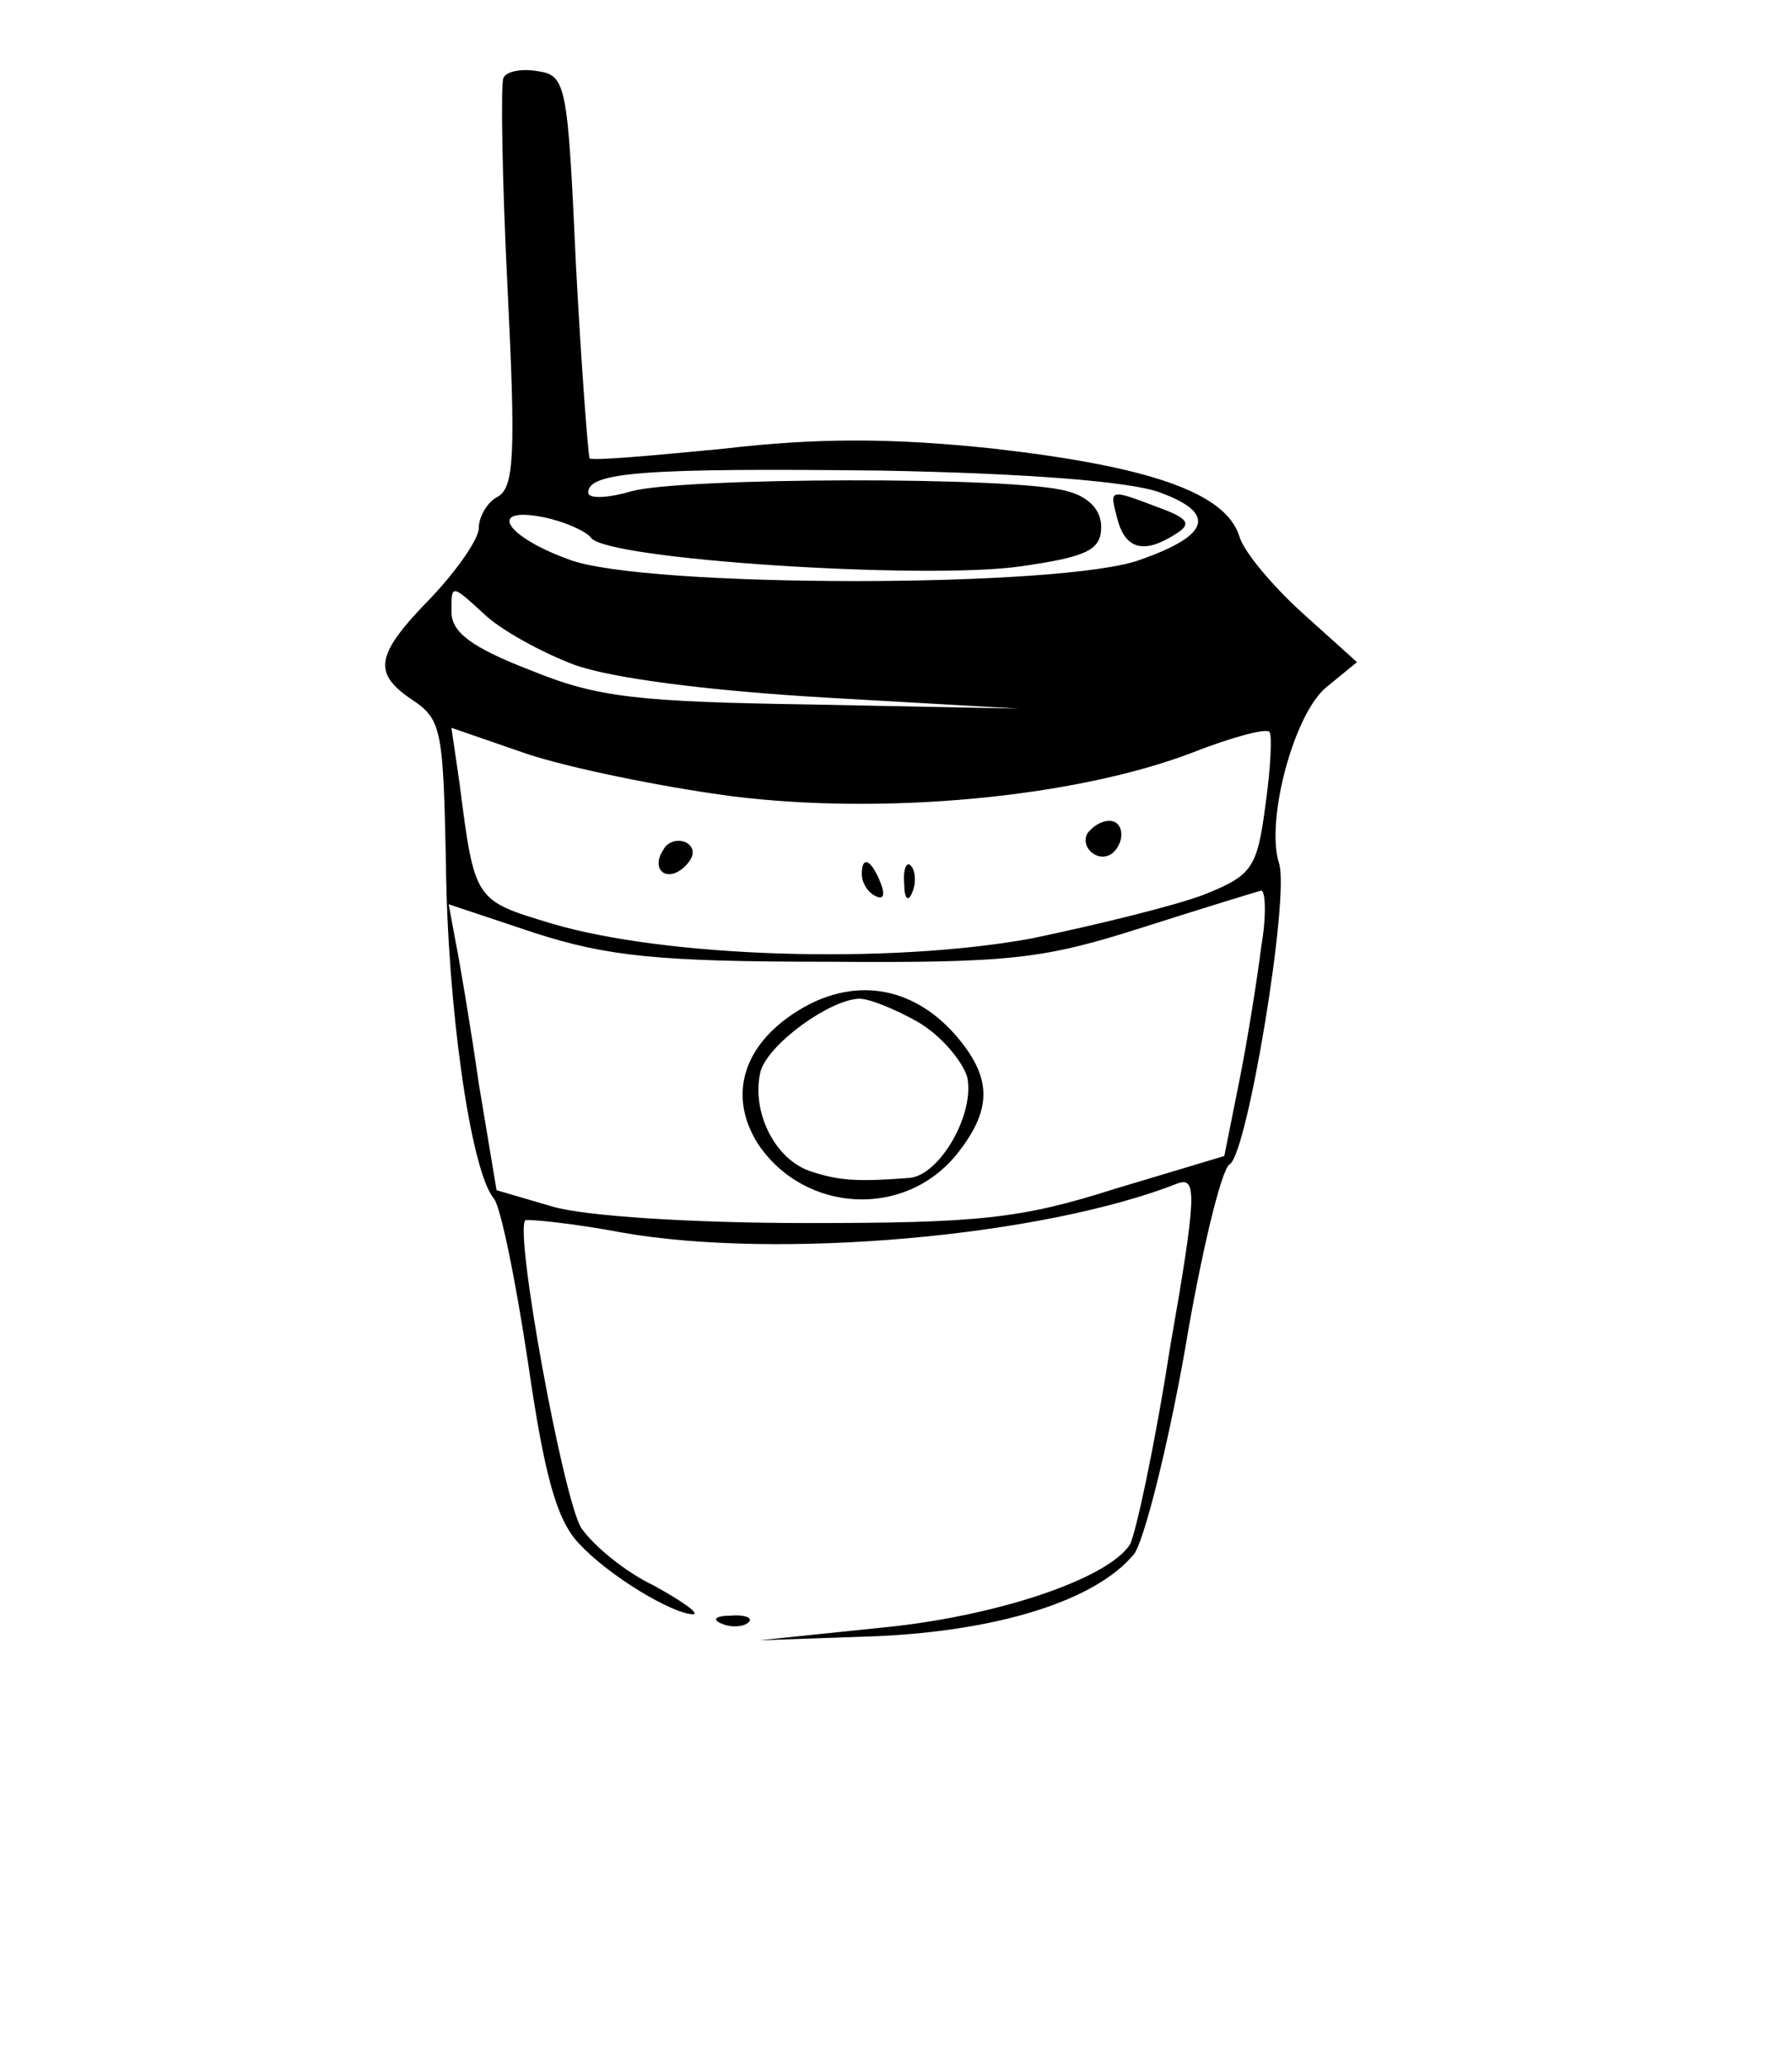 <?xml version="1.0" standalone="no"?>
<!DOCTYPE svg PUBLIC "-//W3C//DTD SVG 20010904//EN"
 "http://www.w3.org/TR/2001/REC-SVG-20010904/DTD/svg10.dtd">
<svg version="1.0" xmlns="http://www.w3.org/2000/svg"
 width="131pt" height="151pt" viewBox="0 0 131 151"
 preserveAspectRatio="xMidYMid meet">

<g transform="translate(0,151) scale(0.1,-0.1)"
fill="#000000" stroke="none">
<path d="M368 1453 c-2 -4 -1 -73 3 -153 6 -121 5 -146 -7 -153 -8 -4 -14 -15
-14 -23 0 -8 -16 -31 -35 -51 -41 -42 -43 -55 -13 -75 21 -14 22 -23 24 -119
1 -104 18 -225 35 -245 5 -6 16 -60 25 -120 12 -83 21 -115 37 -132 22 -24 69
-52 84 -52 4 1 -9 10 -29 21 -21 10 -44 29 -53 42 -13 20 -49 216 -41 225 2 1
34 -2 71 -9 114 -20 307 -3 406 36 14 5 14 -8 -6 -122 -11 -71 -25 -135 -29
-142 -16 -25 -98 -53 -184 -61 l-87 -9 86 3 c89 4 160 26 188 60 7 9 24 75 37
148 12 72 27 134 33 137 13 8 44 196 36 220 -10 31 11 110 35 129 l22 18 -40
36 c-22 20 -43 45 -46 56 -10 32 -66 51 -179 64 -75 8 -130 8 -198 0 -52 -5
-96 -9 -98 -7 -1 2 -6 66 -10 142 -6 131 -7 138 -28 141 -11 2 -23 0 -25 -5z
m480 -303 c41 -15 37 -31 -14 -49 -55 -21 -363 -21 -418 0 -47 17 -60 39 -19
31 15 -3 31 -10 35 -15 10 -16 244 -31 314 -21 49 7 59 12 59 29 0 12 -9 22
-25 26 -38 11 -281 10 -318 0 -17 -5 -32 -6 -32 -1 0 15 42 18 215 16 106 -2
182 -8 203 -16z m-428 -126 c28 -10 99 -19 185 -24 l140 -8 -150 3 c-129 2
-158 5 -207 25 -44 17 -58 28 -58 43 0 20 0 20 23 -1 12 -12 43 -29 67 -38z
m115 -96 c111 -14 251 -1 337 32 28 11 54 18 56 15 2 -2 1 -26 -3 -54 -6 -46
-10 -51 -45 -65 -21 -8 -78 -22 -126 -32 -104 -19 -267 -14 -351 11 -56 17
-56 16 -67 102 l-6 41 55 -19 c30 -10 97 -24 150 -31z m387 -110 c-3 -24 -10
-68 -16 -98 l-11 -55 -80 -24 c-69 -22 -100 -25 -225 -25 -84 0 -162 5 -186
12 l-41 12 -13 78 c-6 42 -14 89 -17 104 l-5 27 63 -21 c53 -17 90 -21 214
-21 134 -1 158 2 230 25 44 14 83 26 87 27 3 0 4 -18 0 -41z"/>
<path d="M817 1130 c6 -22 20 -25 43 -10 11 7 9 11 -13 19 -37 14 -36 14 -30
-9z"/>
<path d="M795 901 c-6 -11 9 -23 19 -14 9 9 7 23 -3 23 -6 0 -12 -4 -16 -9z"/>
<path d="M485 889 c-10 -15 3 -25 16 -12 7 7 7 13 1 17 -6 3 -14 1 -17 -5z"/>
<path d="M630 871 c0 -6 4 -13 10 -16 6 -3 7 1 4 9 -7 18 -14 21 -14 7z"/>
<path d="M661 864 c0 -11 3 -14 6 -6 3 7 2 16 -1 19 -3 4 -6 -2 -5 -13z"/>
<path d="M583 771 c-40 -25 -51 -62 -29 -97 34 -51 108 -55 146 -7 26 33 25
56 -2 87 -32 36 -75 42 -115 17z m88 -8 c17 -10 32 -28 36 -40 6 -27 -20 -72
-42 -74 -39 -3 -52 -2 -73 5 -26 9 -43 44 -36 73 6 20 50 52 72 53 8 0 27 -8
43 -17z"/>
<path d="M528 323 c7 -3 16 -2 19 1 4 3 -2 6 -13 5 -11 0 -14 -3 -6 -6z"/>
</g>
</svg>

